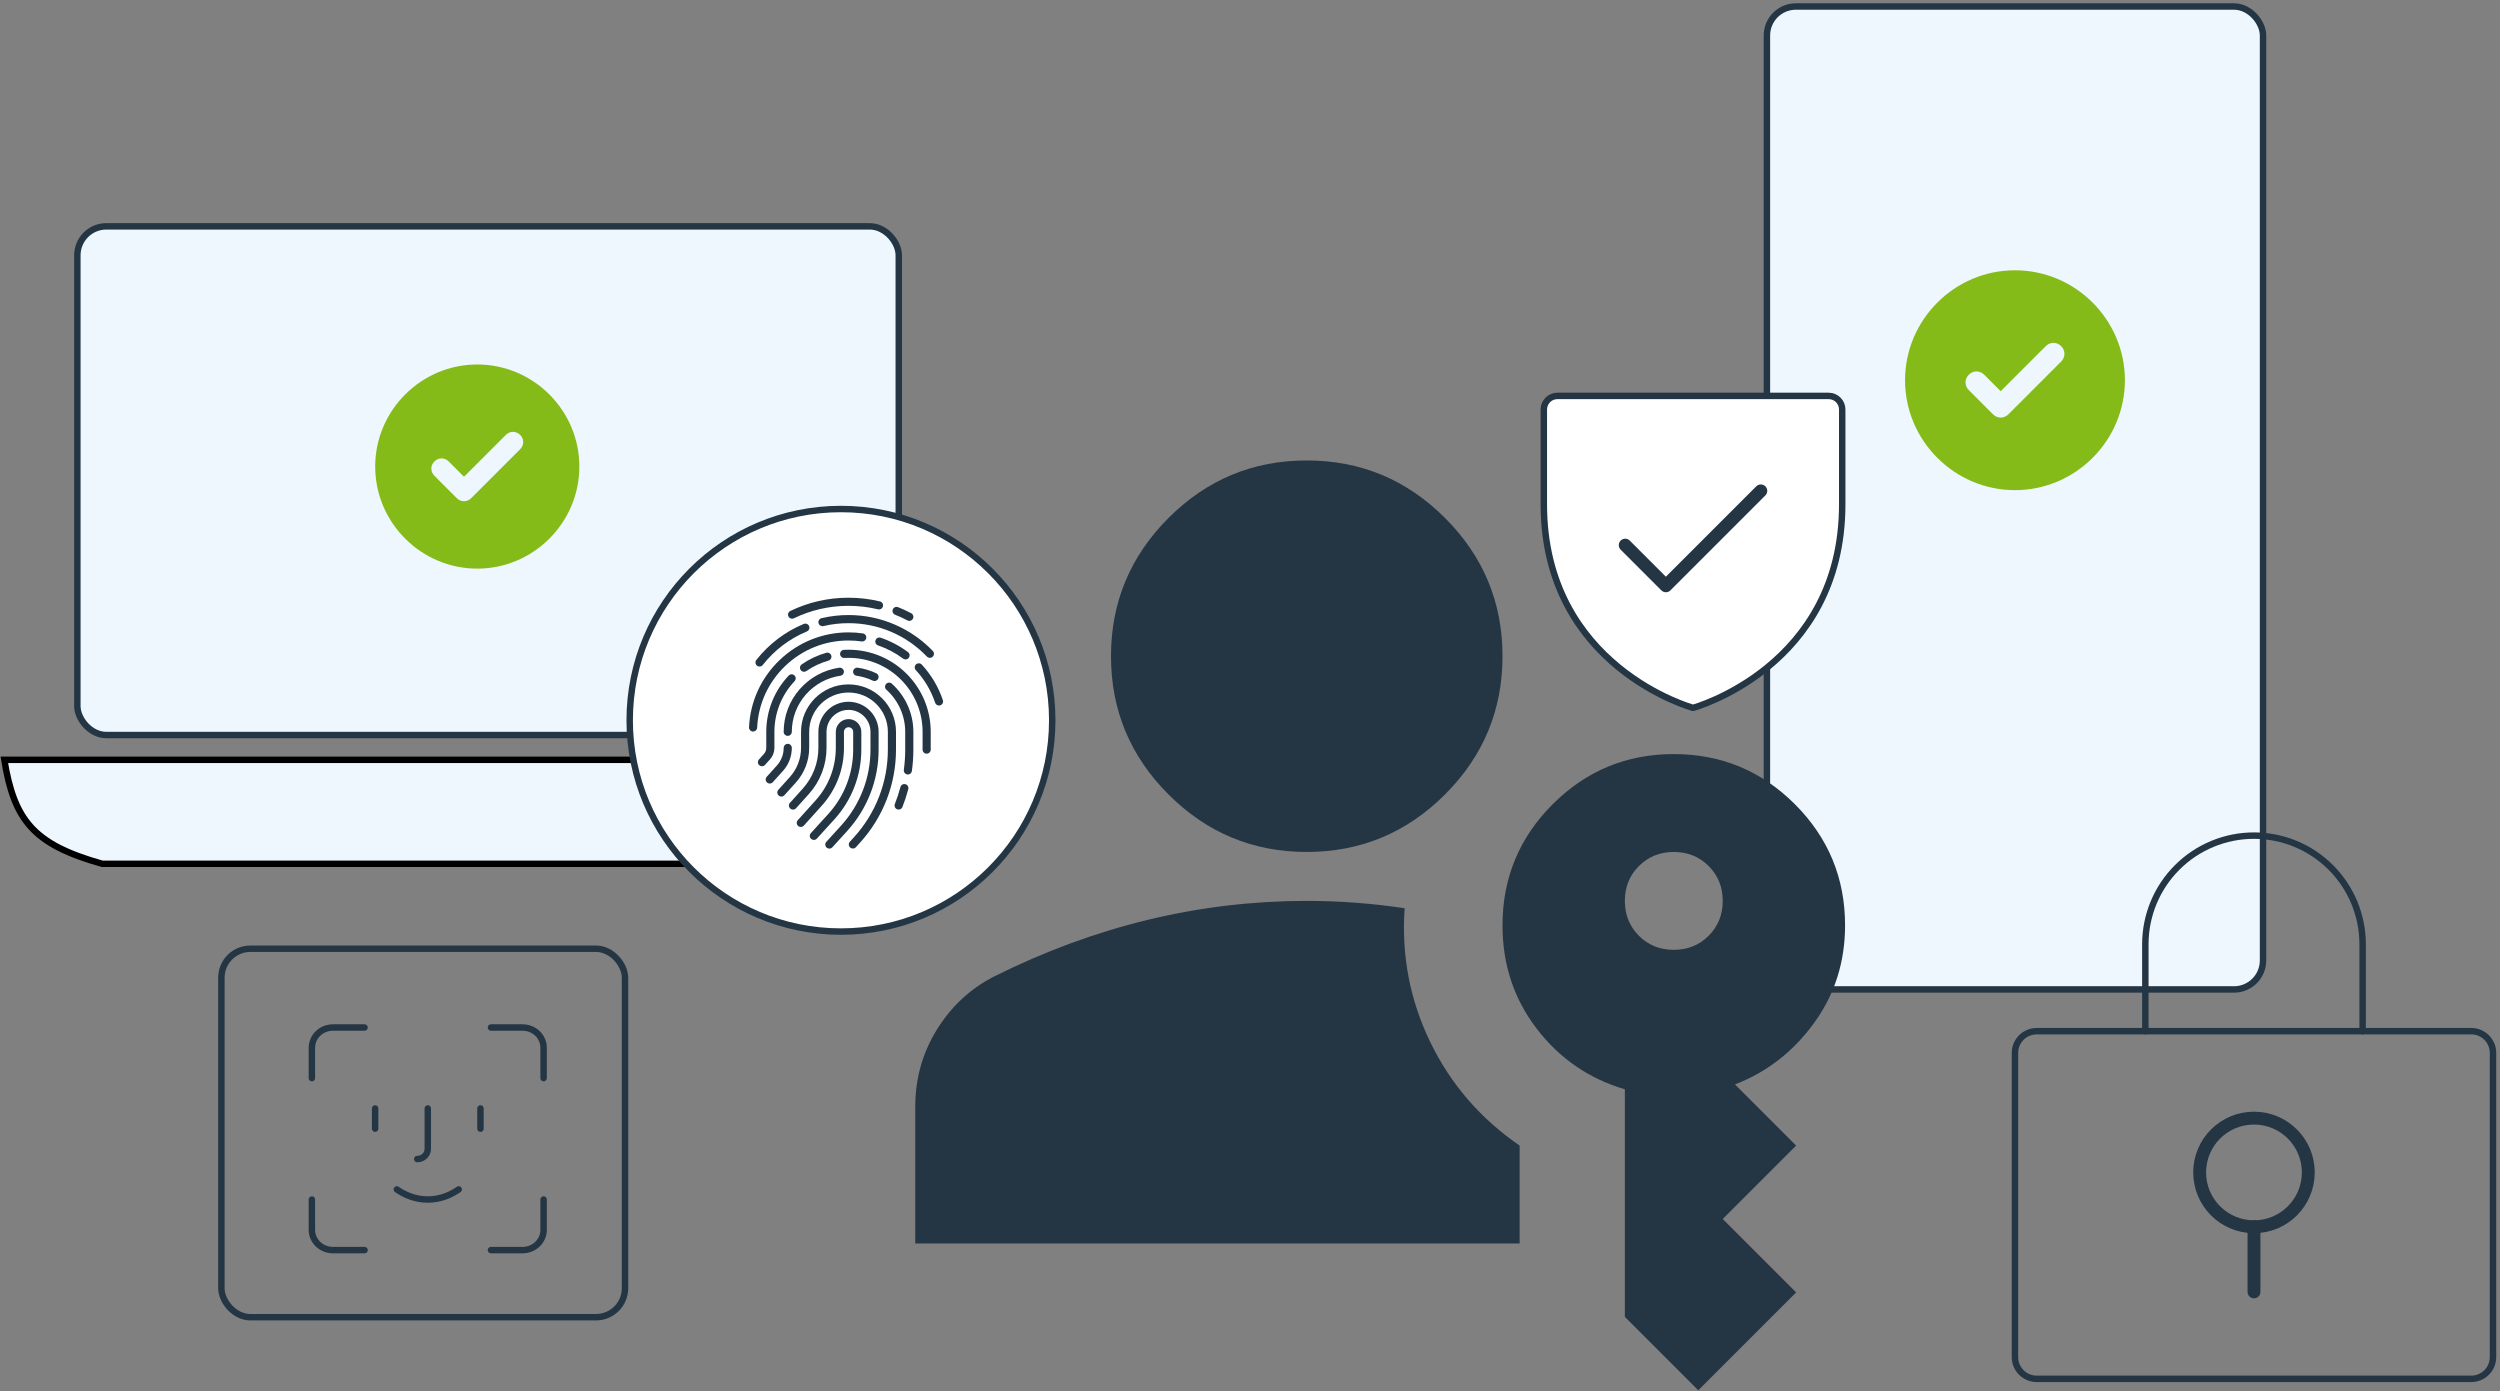 <svg width="575" height="320" viewBox="0 0 575 320" fill="none" xmlns="http://www.w3.org/2000/svg">
    <rect x="0" y="0" width="575" height="320" fill="#808080" stroke="none"/>
    <rect x="406.391" y="1.499" width="114.103" height="226.074" rx="6.66" fill="#EFF7FE" stroke="#243544" stroke-width="1.48"/>
    <path d="M463.445 62.165C449.539 62.165 438.161 73.543 438.161 87.449C438.161 101.355 449.539 112.733 463.445 112.733C477.351 112.733 488.729 101.355 488.729 87.449C488.729 73.543 477.351 62.165 463.445 62.165ZM474.064 83.151L461.928 95.287C460.917 96.298 459.4 96.298 458.388 95.287L452.826 89.724C451.814 88.713 451.814 87.196 452.826 86.185C453.837 85.173 455.354 85.173 456.365 86.185L460.158 89.977L470.524 79.611C471.536 78.6 473.053 78.6 474.064 79.611C475.076 80.622 475.076 82.139 474.064 83.151Z" fill="#84BB19"/>
    <rect x="17.793" y="52.063" width="188.923" height="116.993" rx="6.66" fill="#EFF7FE" stroke="#243544" stroke-width="1.48"/>
    <path d="M223.566 174.765C223.001 180.743 221.978 185.093 219.457 188.704C216.841 192.452 212.543 195.502 205.182 198.672H23.503C15.5 196.418 10.444 193.901 7.091 190.183C3.858 186.597 2.128 181.803 0.993 174.765H223.566Z" fill="#EFF7FE" stroke="black" stroke-width="1.48"/>
    <path d="M109.773 83.829C96.86 83.829 86.295 94.394 86.295 107.307C86.295 120.22 96.86 130.785 109.773 130.785C122.686 130.785 133.251 120.22 133.251 107.307C133.251 94.394 122.686 83.829 109.773 83.829ZM119.633 103.316L108.364 114.585C107.425 115.524 106.016 115.524 105.077 114.585L99.912 109.42C98.973 108.481 98.973 107.072 99.912 106.133C100.851 105.194 102.26 105.194 103.199 106.133L106.721 109.655L116.347 100.029C117.286 99.09 118.694 99.09 119.633 100.029C120.573 100.968 120.573 102.377 119.633 103.316Z" fill="#84BB19"/>
    <circle cx="193.422" cy="165.667" r="48.593" fill="white" stroke="#243544" stroke-width="1.48"/>
    <path d="M198.104 172.42V168.324C198.104 166.709 196.788 165.395 195.17 165.395C193.553 165.395 192.237 166.709 192.237 168.324V172.022C192.237 176.478 190.593 180.757 187.608 184.069L183.491 188.636C183.145 189.02 183.177 189.611 183.561 189.956C183.945 190.302 184.537 190.271 184.883 189.887L188.999 185.32C192.295 181.663 194.11 176.941 194.11 172.022V168.324C194.11 167.74 194.585 167.264 195.17 167.264C195.755 167.264 196.231 167.74 196.231 168.324V172.42C196.231 177.904 194.197 183.158 190.502 187.216L186.49 191.624C186.142 192.006 186.17 192.597 186.553 192.944C186.732 193.107 186.958 193.187 187.182 193.187C187.437 193.187 187.69 193.084 187.875 192.881L191.888 188.474C195.896 184.071 198.104 178.37 198.104 172.42Z" fill="#243544"/>
    <path d="M202.082 168.322C202.082 164.508 198.975 161.405 195.155 161.405C191.336 161.405 188.228 164.508 188.228 168.322V172.02C188.228 175.489 186.948 178.82 184.624 181.399L181.697 184.646C181.351 185.03 181.383 185.621 181.767 185.966C182.151 186.311 182.743 186.28 183.089 185.897L186.015 182.65C188.65 179.727 190.1 175.952 190.1 172.02V168.322C190.1 165.538 192.368 163.274 195.155 163.274C197.943 163.274 200.21 165.538 200.21 168.322V172.417C200.21 178.896 197.807 185.103 193.443 189.897L190.057 193.616C189.709 193.998 189.737 194.589 190.12 194.936C190.299 195.099 190.525 195.179 190.749 195.179C191.004 195.179 191.257 195.076 191.442 194.873L194.828 191.154C199.506 186.016 202.082 179.362 202.082 172.417V168.322Z" fill="#243544"/>
    <path d="M206.081 168.316C206.081 162.303 201.182 157.411 195.16 157.411C189.138 157.411 184.239 162.303 184.239 168.316V172.014C184.239 174.496 183.323 176.88 181.659 178.725L179.024 181.649C178.679 182.032 178.71 182.623 179.094 182.969C179.478 183.314 180.07 183.283 180.416 182.899L183.051 179.976C185.024 177.787 186.111 174.959 186.111 172.014V168.316C186.111 163.333 190.17 159.28 195.16 159.28C200.149 159.28 204.208 163.333 204.208 168.316V172.411C204.208 179.884 201.436 187.044 196.402 192.573L195.465 193.603C195.117 193.985 195.146 194.576 195.528 194.923C195.708 195.086 195.933 195.166 196.158 195.166C196.412 195.166 196.666 195.063 196.85 194.86L197.787 193.831C203.135 187.957 206.081 180.35 206.081 172.411V168.316H206.081Z" fill="#243544"/>
    <path d="M180.244 168.313C180.244 168.829 180.663 169.248 181.18 169.248C181.697 169.248 182.116 168.829 182.116 168.313C182.116 165.165 183.261 162.125 185.339 159.752C187.398 157.4 190.223 155.863 193.295 155.422C193.807 155.348 194.162 154.875 194.088 154.364C194.015 153.853 193.54 153.499 193.029 153.572C189.514 154.076 186.283 155.834 183.929 158.521C181.553 161.235 180.244 164.713 180.244 168.313Z" fill="#243544"/>
    <path d="M182.119 172.013C182.119 171.497 181.7 171.079 181.183 171.079C180.666 171.079 180.247 171.497 180.247 172.013C180.247 173.509 179.695 174.945 178.693 176.057L176.35 178.657C176.004 179.041 176.035 179.632 176.419 179.977C176.598 180.138 176.822 180.217 177.045 180.217C177.301 180.217 177.557 180.113 177.741 179.908L180.085 177.307C181.397 175.852 182.119 173.972 182.119 172.013Z" fill="#243544"/>
    <path d="M208.237 180.363C207.736 180.233 207.225 180.531 207.094 181.031C206.749 182.349 206.319 183.66 205.816 184.926C205.626 185.406 205.861 185.949 206.342 186.14C206.455 186.184 206.571 186.205 206.686 186.205C207.059 186.205 207.411 185.982 207.557 185.615C208.087 184.278 208.541 182.895 208.905 181.504C209.036 181.005 208.737 180.494 208.237 180.363Z" fill="#243544"/>
    <path d="M205.12 157.244C204.735 156.899 204.143 156.93 203.798 157.314C203.452 157.698 203.483 158.289 203.868 158.634C206.621 161.106 208.2 164.636 208.2 168.32V172.415C208.2 173.97 208.093 175.536 207.881 177.071C207.811 177.583 208.169 178.054 208.681 178.125C208.724 178.131 208.767 178.134 208.81 178.134C209.27 178.134 209.671 177.794 209.736 177.326C209.959 175.707 210.073 174.055 210.073 172.415V168.32C210.073 164.107 208.267 160.07 205.12 157.244Z" fill="#243544"/>
    <path d="M200.738 156.545C200.868 156.607 201.005 156.636 201.14 156.636C201.489 156.636 201.825 156.439 201.985 156.103C202.208 155.637 202.009 155.079 201.543 154.857C200.194 154.216 198.761 153.784 197.282 153.572C196.77 153.499 196.296 153.853 196.223 154.364C196.149 154.875 196.504 155.348 197.016 155.422C198.307 155.607 199.56 155.985 200.738 156.545Z" fill="#243544"/>
    <path d="M195.157 149.435C194.807 149.435 194.453 149.445 194.104 149.464C193.588 149.492 193.193 149.933 193.221 150.449C193.25 150.964 193.691 151.361 194.207 151.33C194.522 151.313 194.841 151.304 195.157 151.304C204.551 151.304 212.194 158.936 212.194 168.316V172.412C212.194 172.928 212.613 173.347 213.13 173.347C213.647 173.347 214.066 172.928 214.066 172.412V168.316C214.066 157.905 205.584 149.435 195.157 149.435Z" fill="#243544"/>
    <path d="M184.932 154.508C185.116 154.508 185.303 154.454 185.466 154.341C187.023 153.26 188.733 152.452 190.55 151.941C191.047 151.801 191.337 151.284 191.197 150.788C191.056 150.291 190.539 150.002 190.042 150.142C188.025 150.709 186.126 151.606 184.397 152.806C183.972 153.101 183.868 153.683 184.163 154.107C184.345 154.368 184.636 154.508 184.932 154.508Z" fill="#243544"/>
    <path d="M178.114 172.023V168.325C178.114 163.977 179.764 159.836 182.758 156.664C183.113 156.289 183.095 155.697 182.719 155.343C182.343 154.989 181.75 155.006 181.396 155.382C178.073 158.902 176.242 163.498 176.242 168.325V172.023C176.242 172.532 176.055 173.02 175.714 173.398L174.56 174.679C174.214 175.063 174.245 175.654 174.629 175.999C174.808 176.16 175.032 176.239 175.255 176.239C175.511 176.239 175.766 176.135 175.951 175.93L177.106 174.649C177.756 173.927 178.114 172.994 178.114 172.023Z" fill="#243544"/>
    <path d="M216.863 161.04C215.836 157.993 214.204 155.241 212.013 152.859C211.663 152.479 211.071 152.454 210.69 152.803C210.31 153.152 210.285 153.744 210.634 154.124C212.647 156.312 214.146 158.839 215.088 161.636C215.22 162.026 215.585 162.273 215.975 162.273C216.074 162.273 216.175 162.257 216.274 162.224C216.764 162.059 217.028 161.529 216.863 161.04Z" fill="#243544"/>
    <path d="M202.561 146.676C202.072 146.509 201.539 146.769 201.372 147.258C201.205 147.746 201.465 148.278 201.955 148.445C204.019 149.15 205.957 150.172 207.715 151.482C207.883 151.607 208.079 151.667 208.274 151.667C208.559 151.667 208.841 151.538 209.025 151.292C209.334 150.878 209.249 150.292 208.834 149.983C206.92 148.557 204.809 147.444 202.561 146.676Z" fill="#243544"/>
    <path d="M180.613 153.16C184.551 149.39 189.716 147.314 195.158 147.314C196.168 147.314 197.184 147.387 198.178 147.53C198.69 147.605 199.164 147.249 199.238 146.738C199.312 146.227 198.957 145.754 198.445 145.68C197.363 145.524 196.257 145.445 195.158 145.445C189.231 145.445 183.605 147.706 179.317 151.811C175.043 155.904 172.543 161.396 172.278 167.275C172.255 167.791 172.655 168.228 173.171 168.251C173.186 168.252 173.2 168.252 173.214 168.252C173.712 168.252 174.126 167.861 174.149 167.359C174.391 161.961 176.687 156.919 180.613 153.16Z" fill="#243544"/>
    <path d="M195.154 141.459C193.061 141.459 190.975 141.702 188.954 142.18C188.451 142.298 188.14 142.802 188.259 143.304C188.378 143.807 188.882 144.118 189.385 143.999C191.265 143.554 193.206 143.329 195.154 143.329C202.018 143.329 208.425 146.06 213.195 151.018C213.379 151.209 213.625 151.305 213.871 151.305C214.104 151.305 214.337 151.219 214.519 151.045C214.892 150.687 214.904 150.095 214.546 149.723C212.06 147.14 209.141 145.107 205.868 143.683C202.479 142.207 198.874 141.459 195.154 141.459Z" fill="#243544"/>
    <path d="M174.116 153.107C174.287 153.241 174.49 153.306 174.692 153.306C174.97 153.306 175.245 153.183 175.43 152.948C178.098 149.545 181.61 146.876 185.587 145.229C186.064 145.031 186.291 144.485 186.093 144.008C185.895 143.531 185.347 143.304 184.87 143.502C180.596 145.272 176.822 148.14 173.956 151.795C173.637 152.202 173.709 152.789 174.116 153.107Z" fill="#243544"/>
    <path d="M182.18 142.3C182.317 142.3 182.455 142.27 182.586 142.207C186.528 140.306 190.758 139.343 195.16 139.343C197.453 139.343 199.738 139.613 201.949 140.144C202.452 140.264 202.958 139.956 203.078 139.454C203.199 138.952 202.89 138.447 202.387 138.326C200.033 137.761 197.601 137.474 195.16 137.474C190.474 137.474 185.97 138.5 181.772 140.523C181.307 140.748 181.112 141.306 181.336 141.771C181.498 142.105 181.832 142.3 182.18 142.3Z" fill="#243544"/>
    <path d="M205.867 141.385C206.832 141.769 207.788 142.21 208.706 142.696C208.846 142.77 208.996 142.805 209.144 142.805C209.479 142.805 209.804 142.625 209.972 142.308C210.214 141.852 210.04 141.286 209.583 141.045C208.605 140.527 207.588 140.057 206.56 139.649C206.08 139.458 205.535 139.692 205.344 140.171C205.153 140.651 205.387 141.194 205.867 141.385Z" fill="#243544"/>
    <path d="M568.392 237.172H468.439C465.679 237.172 463.441 239.41 463.441 242.17V312.137C463.441 314.897 465.679 317.135 468.439 317.135H568.392C571.152 317.135 573.39 314.897 573.39 312.137V242.17C573.39 239.41 571.152 237.172 568.392 237.172Z" stroke="#243544" stroke-width="1.48" stroke-linecap="round" stroke-linejoin="round"/>
    <path d="M518.416 282.148V297.141" stroke="#243544" stroke-width="2.96" stroke-linecap="round" stroke-linejoin="round"/>
    <path d="M518.414 282.153C525.314 282.153 530.908 276.559 530.908 269.659C530.908 262.758 525.314 257.165 518.414 257.165C511.514 257.165 505.92 262.758 505.92 269.659C505.92 276.559 511.514 282.153 518.414 282.153Z" stroke="#243544" stroke-width="2.96" stroke-linecap="round" stroke-linejoin="round"/>
    <path d="M493.429 237.171V217.18C493.429 210.553 496.061 204.197 500.748 199.511C505.434 194.825 511.79 192.192 518.417 192.192C525.044 192.192 531.4 194.825 536.086 199.511C540.773 204.197 543.405 210.553 543.405 217.18V237.171" stroke="#243544" stroke-width="1.48" stroke-linecap="round" stroke-linejoin="round"/>
    <path d="M423.71 116.016V94.18C423.71 93.353 423.381 92.559 422.796 91.974C422.211 91.389 421.417 91.061 420.59 91.061H358.201C357.374 91.061 356.581 91.389 355.996 91.974C355.411 92.559 355.082 93.353 355.082 94.18V116.016C355.082 153.449 389.396 162.808 389.396 162.808C389.396 162.808 423.71 153.449 423.71 116.016Z" fill="white" stroke="#243544" stroke-width="1.48" stroke-linecap="round" stroke-linejoin="round"/>
    <path d="M373.796 125.379L383.154 134.737L404.99 112.901" stroke="#243544" stroke-width="2.96" stroke-linecap="round" stroke-linejoin="round"/>
    <path d="M210.509 285.997V254.481C210.509 248.103 212.15 242.241 215.433 236.894C218.716 231.548 223.078 227.467 228.518 224.654C240.149 218.838 251.967 214.476 263.973 211.569C275.979 208.661 288.173 207.207 300.554 207.207C304.306 207.207 308.058 207.348 311.809 207.629C315.562 207.91 319.313 208.333 323.066 208.895C322.315 219.776 324.285 230.047 328.975 239.708C333.664 249.369 340.512 257.295 349.516 263.485V285.997H210.509ZM390.599 319.764L373.716 302.88V250.541C365.461 248.103 358.708 243.46 353.455 236.613C348.203 229.765 345.577 221.84 345.577 212.835C345.577 201.955 349.422 192.668 357.114 184.978C364.805 177.286 374.091 173.44 384.971 173.44C395.852 173.44 405.138 177.286 412.829 184.978C420.521 192.668 424.366 201.955 424.366 212.835C424.366 221.277 421.975 228.78 417.191 235.346C412.407 241.912 406.357 246.602 399.041 249.416L413.111 263.485L396.227 280.369L413.111 297.253L390.599 319.764ZM300.554 195.951C288.173 195.951 277.574 191.543 268.757 182.726C259.94 173.91 255.531 163.31 255.531 150.929C255.531 138.548 259.94 127.949 268.757 119.132C277.574 110.315 288.173 105.906 300.554 105.906C312.936 105.906 323.534 110.315 332.351 119.132C341.168 127.949 345.577 138.548 345.577 150.929C345.577 163.31 341.168 173.91 332.351 182.726C323.534 191.543 312.936 195.951 300.554 195.951ZM384.971 218.463C388.161 218.463 390.834 217.384 392.991 215.227C395.149 213.069 396.227 210.396 396.227 207.207C396.227 204.018 395.149 201.345 392.991 199.187C390.834 197.03 388.161 195.951 384.971 195.951C381.782 195.951 379.109 197.03 376.952 199.187C374.795 201.345 373.716 204.018 373.716 207.207C373.716 210.396 374.795 213.069 376.952 215.227C379.109 217.384 381.782 218.463 384.971 218.463Z" fill="#243544"/>
    <rect x="50.92" y="218.211" width="92.83" height="84.746" rx="6.66" stroke="#243544" stroke-width="1.48"/>
    <path d="M91.272 273.563C92.939 274.727 95.362 275.89 98.39 275.89C101.418 275.89 103.84 274.727 105.507 273.563" stroke="#243544" stroke-width="1.48" stroke-miterlimit="10" stroke-linecap="round" stroke-linejoin="round"/>
    <path d="M110.508 254.943V259.597" stroke="#243544" stroke-width="1.48" stroke-miterlimit="10" stroke-linecap="round" stroke-linejoin="round"/>
    <path d="M86.277 254.943V259.597" stroke="#243544" stroke-width="1.48" stroke-miterlimit="10" stroke-linecap="round" stroke-linejoin="round"/>
    <path d="M98.392 254.943V264.251C98.392 265.536 97.307 266.578 95.97 266.578" stroke="#243544" stroke-width="1.48" stroke-miterlimit="10" stroke-linecap="round" stroke-linejoin="round"/>
    <path d="M125.03 247.963V240.982C125.03 238.411 122.862 236.328 120.185 236.328H112.918" stroke="#243544" stroke-width="1.48" stroke-miterlimit="10" stroke-linecap="round" stroke-linejoin="round"/>
    <path d="M83.848 236.328H76.58C73.903 236.328 71.735 238.411 71.735 240.982V247.963" stroke="#243544" stroke-width="1.48" stroke-miterlimit="10" stroke-linecap="round" stroke-linejoin="round"/>
    <path d="M112.918 287.525H120.185C122.862 287.525 125.03 285.443 125.03 282.871V275.89" stroke="#243544" stroke-width="1.48" stroke-miterlimit="10" stroke-linecap="round" stroke-linejoin="round"/>
    <path d="M71.735 275.89V282.871C71.735 285.443 73.903 287.525 76.58 287.525H83.848" stroke="#243544" stroke-width="1.48" stroke-miterlimit="10" stroke-linecap="round" stroke-linejoin="round"/>
</svg>

